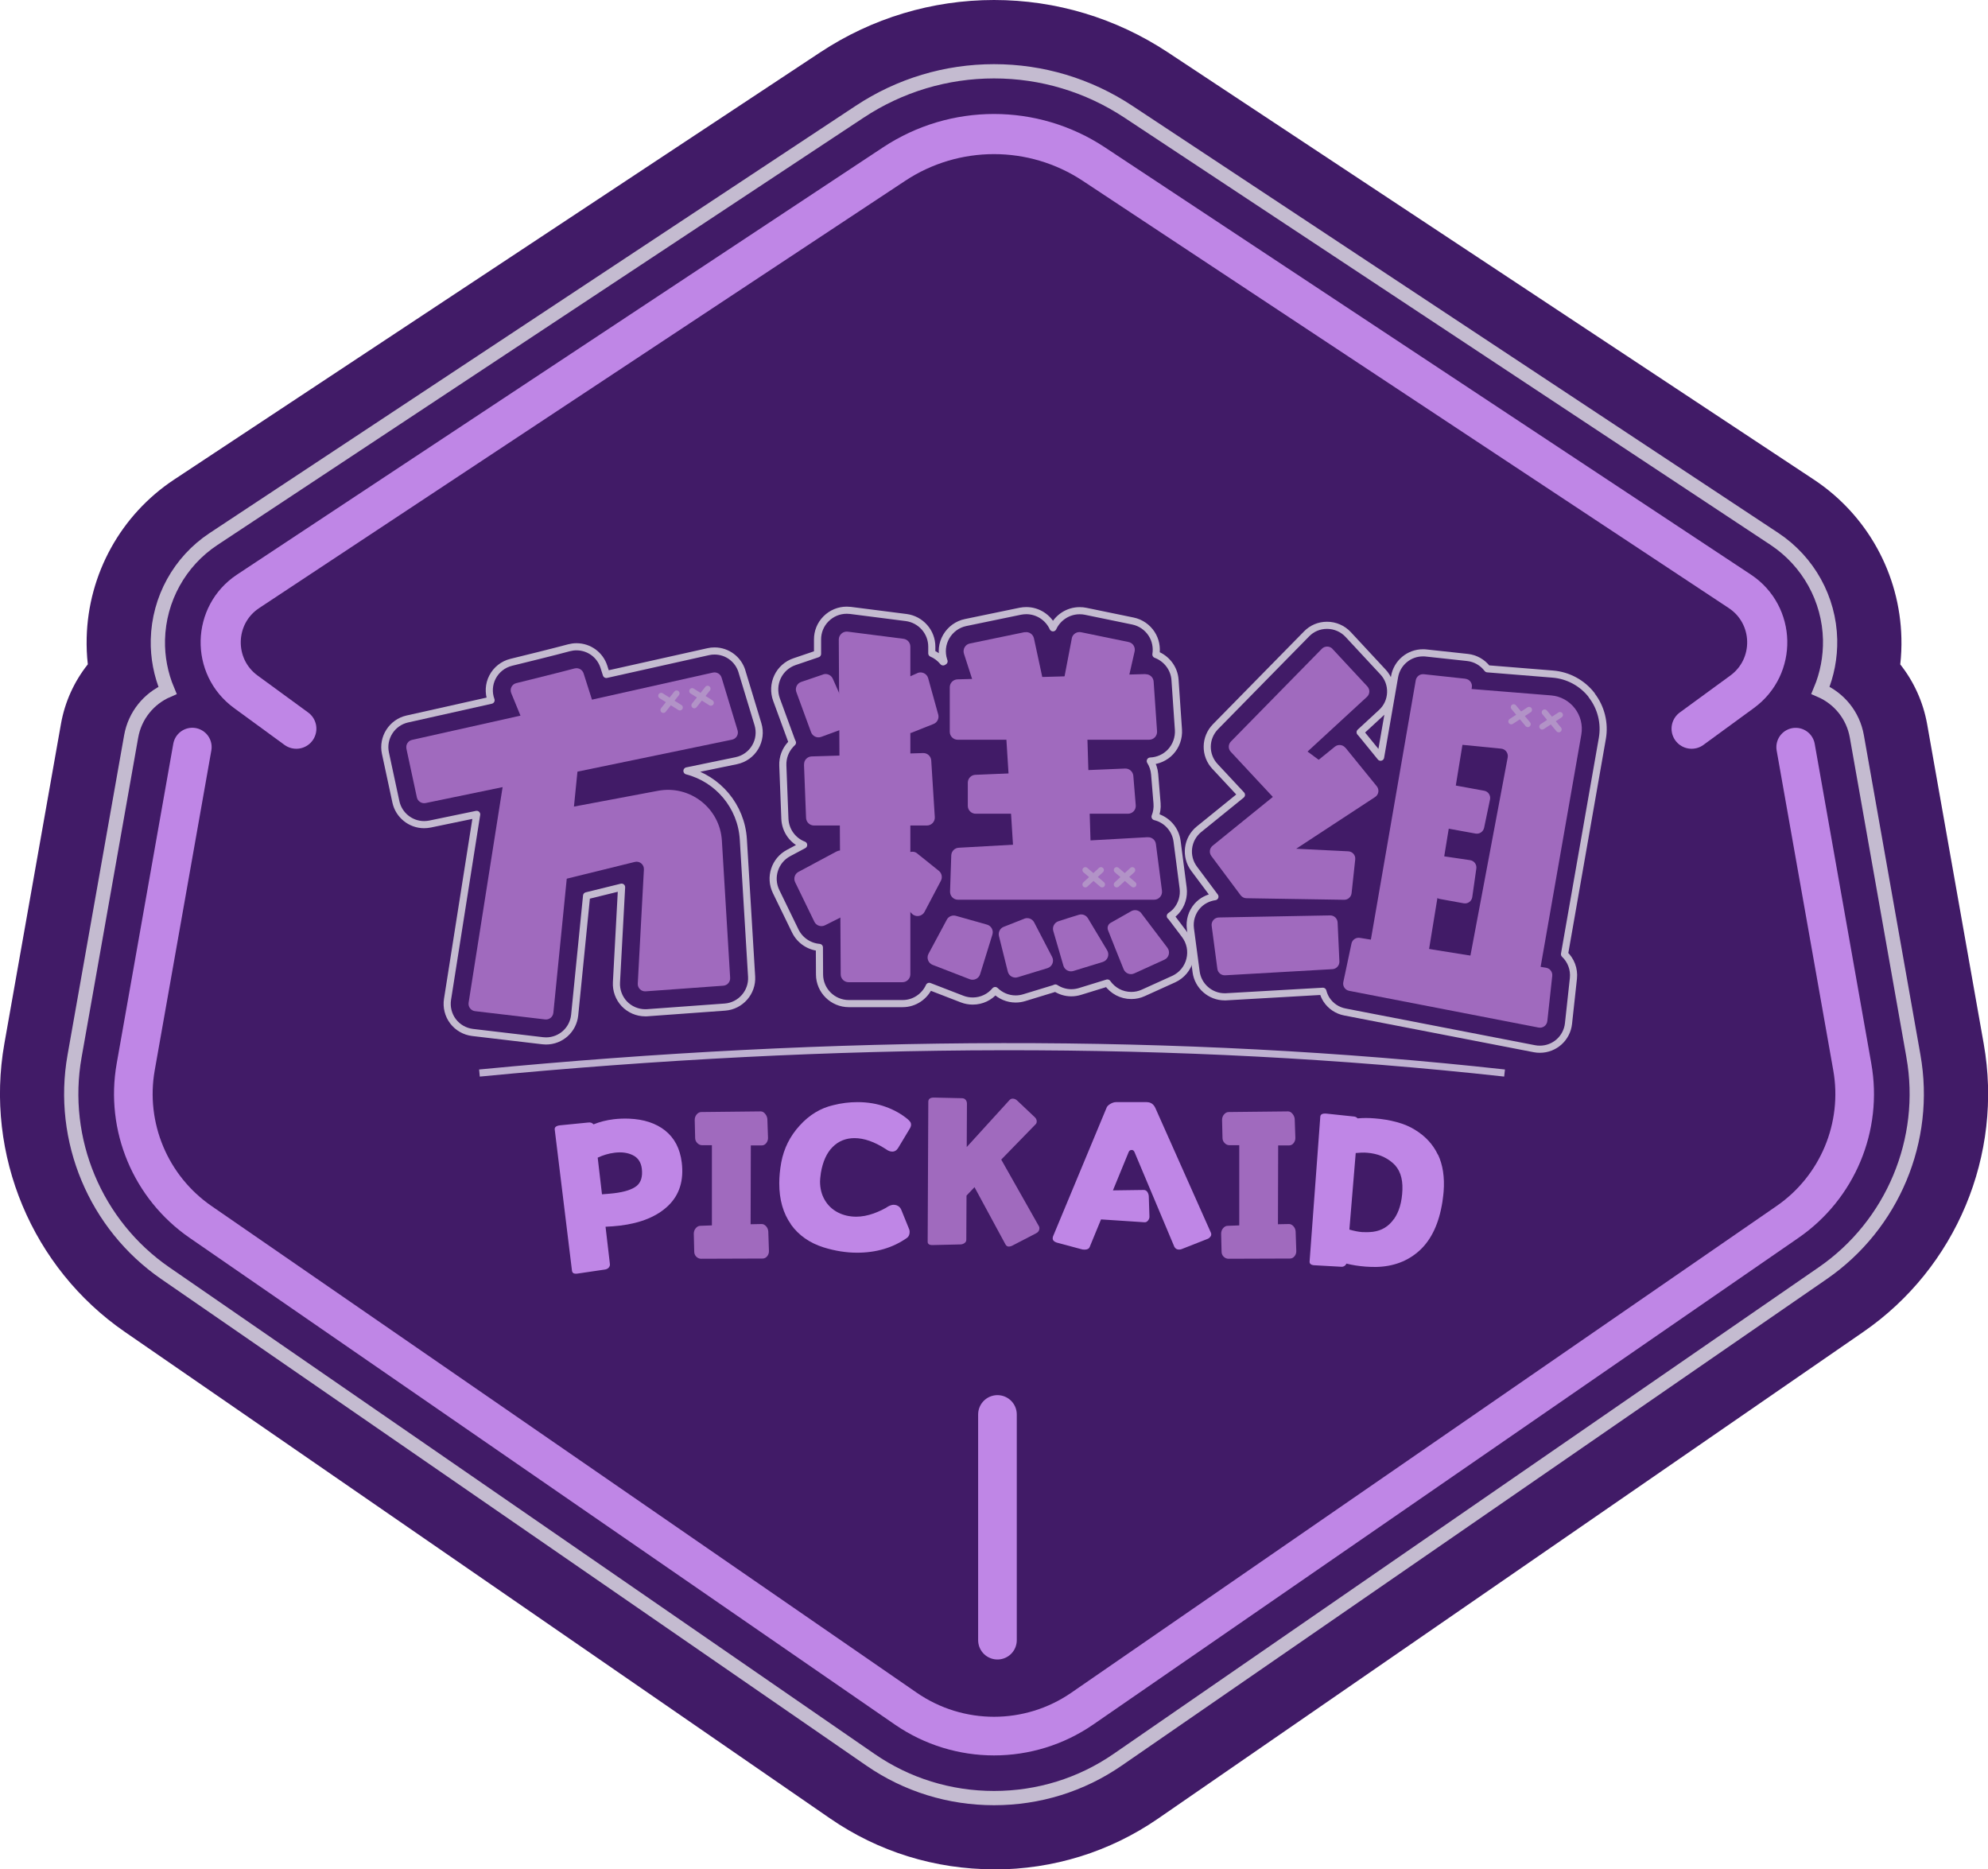 <?xml version="1.0" encoding="UTF-8"?>
<svg id="_图层_2" data-name="图层 2" xmlns="http://www.w3.org/2000/svg" viewBox="0 0 278.89 262.2">
  <defs>
    <style>
      .cls-1, .cls-2, .cls-3, .cls-4, .cls-5, .cls-6 {
        fill: none;
      }

      .cls-1, .cls-3, .cls-4, .cls-6 {
        stroke-linecap: round;
        stroke-linejoin: round;
      }

      .cls-1, .cls-3, .cls-5 {
        stroke: #c4bbd0;
      }

      .cls-7 {
        opacity: .5;
      }

      .cls-2 {
        stroke: #beb0d0;
      }

      .cls-2, .cls-5 {
        stroke-miterlimit: 10;
      }

      .cls-8 {
        fill: #bf86e6;
      }

      .cls-8, .cls-9, .cls-10 {
        stroke-width: 0px;
      }

      .cls-3 {
        stroke-width: .82px;
      }

      .cls-9 {
        fill: #411b67;
      }

      .cls-4 {
        stroke-width: 5.42px;
      }

      .cls-4, .cls-6 {
        stroke: #bf86e6;
      }

      .cls-5 {
        stroke-width: 2px;
      }

      .cls-6 {
        stroke-width: 5.63px;
      }

      .cls-10 {
        fill: #a06abe;
      }
    </style>
  </defs>
  <g id="_图层_1-2" data-name="图层 1">
    <g>
      <g>
        <path class="cls-9" d="m139.45,262.2c-8.28,0-16.24-2.47-23.01-7.14L17.5,186.81c-13.01-8.98-19.64-24.84-16.89-40.41l7.94-44.85c.55-3.12,1.87-5.98,3.77-8.37-.14-1.22-.19-2.46-.16-3.71.21-8.96,4.8-17.27,12.28-22.21L115.07,7.34c7.26-4.8,15.69-7.34,24.38-7.34s17.11,2.54,24.38,7.34l90.63,59.93c7.48,4.95,12.07,13.25,12.28,22.22.03,1.24-.02,2.48-.16,3.7,1.9,2.4,3.21,5.26,3.77,8.37l7.94,44.85c2.76,15.57-3.87,31.43-16.89,40.41l-98.93,68.26c-6.77,4.67-14.72,7.14-23.01,7.14Z"/>
        <path class="cls-5" d="m268.43,148.14l-7.94-44.85c-.52-2.96-2.49-5.33-5.1-6.46.93-2.22,1.4-4.64,1.35-7.12-.13-5.69-3.05-10.96-7.8-14.11L158.31,15.68c-5.62-3.72-12.14-5.68-18.86-5.68s-13.24,1.96-18.86,5.68L29.95,75.61c-4.75,3.14-7.66,8.41-7.8,14.11-.06,2.48.42,4.9,1.35,7.12-2.61,1.13-4.58,3.51-5.1,6.46l-7.94,44.85c-2.08,11.73,2.92,23.67,12.72,30.43l98.94,68.26c5.09,3.51,11.08,5.37,17.33,5.37s12.24-1.86,17.33-5.37l98.93-68.26c9.8-6.76,14.8-18.71,12.72-30.43Z"/>
      </g>
      <g>
        <g>
          <path class="cls-8" d="m93.31,158.58c1.31,1.04,2.09,2.53,2.33,4.47.31,2.52-.32,4.54-1.88,6.05-1.56,1.51-3.82,2.45-6.77,2.81-.66.08-1.34.13-2.04.16l.61,5.23c.02.18-.03.35-.17.51-.14.15-.33.24-.58.27l-3.8.56c-.27.03-.46.01-.57-.06-.11-.07-.18-.19-.2-.35l-2.42-19.8c-.04-.33.22-.53.77-.59l3.95-.39c.31-.04.55.05.72.26.89-.36,1.84-.6,2.85-.72.68-.08,1.39-.11,2.14-.08,2.07.08,3.76.64,5.07,1.67Zm-4.52,3.46c-.72-.36-1.58-.48-2.59-.35-.8.1-1.58.33-2.35.69l.6,5.14c.82-.06,1.39-.11,1.7-.15,1.5-.18,2.55-.53,3.17-1.03.61-.5.85-1.31.72-2.41-.11-.9-.53-1.53-1.25-1.89Z"/>
          <path class="cls-10" d="m107.63,176.2c-.18.22-.39.33-.64.33l-8.64.03c-.25,0-.47-.1-.67-.29-.2-.2-.29-.44-.29-.73l-.06-2.48c0-.31.09-.57.28-.79.19-.22.4-.33.65-.33l1.61-.06v-11.25h-1.39c-.25,0-.47-.1-.67-.31-.2-.21-.29-.44-.29-.71l-.06-2.51c0-.31.09-.57.28-.79s.4-.33.65-.33l8.33-.09c.23,0,.43.11.62.34.19.23.29.48.31.74l.09,2.57c.02.29-.06.55-.23.78-.18.23-.39.34-.63.34h-1.55l-.03,11.06,1.55-.03c.23,0,.43.1.62.31.19.21.29.45.31.74l.09,2.66c.02.31-.06.57-.23.79Z"/>
          <path class="cls-8" d="m110.96,171.73c-1.09-1.54-1.64-3.45-1.64-5.75,0-.91.09-1.89.28-2.94.37-1.96,1.23-3.69,2.59-5.17,1.35-1.49,2.92-2.44,4.69-2.85,1.14-.29,2.27-.43,3.41-.43,1.43,0,2.74.22,3.93.65,1.2.43,2.23,1.01,3.1,1.73.17.14.29.27.37.39.08.11.12.24.12.39,0,.19-.07.39-.22.62l-1.58,2.63c-.21.35-.49.53-.84.53-.29,0-.6-.12-.93-.37-1.57-1.01-3.03-1.52-4.37-1.52-1.22,0-2.24.42-3.07,1.25s-1.37,2.04-1.64,3.61c-.08.58-.12.98-.12,1.21,0,.99.22,1.86.67,2.62.44.75,1.05,1.33,1.83,1.73.77.4,1.64.6,2.59.6.78,0,1.6-.16,2.45-.46.83-.31,1.51-.64,2.04-.99.27-.14.52-.22.74-.22.1,0,.24.02.4.06.33.12.56.34.68.65l1.08,2.66c.06.12.09.27.09.43,0,.37-.12.65-.37.84-1.96,1.38-4.3,2.08-7,2.08-1.53,0-3.09-.25-4.68-.74-1.98-.62-3.52-1.7-4.62-3.24Z"/>
          <path class="cls-10" d="m145.81,172.31c0,.29-.15.52-.46.68l-3.22,1.67c-.21.12-.41.19-.62.19-.19,0-.34-.1-.46-.31l-4.34-8.02-1.12,1.18-.03,6.2c0,.19-.08.34-.25.46-.17.12-.36.19-.59.19l-3.93.09c-.43,0-.65-.16-.65-.46l.09-19.64c0-.39.26-.59.77-.59l3.93.09c.23,0,.4.07.53.22.12.14.19.32.19.53l-.03,6.1,6.01-6.6c.12-.12.27-.19.43-.19.25,0,.47.1.68.31l2.39,2.26c.21.19.31.39.31.62,0,.17-.05.3-.15.4l-4.83,4.96,5.27,9.32c.06.08.09.2.09.34Z"/>
          <path class="cls-8" d="m169.82,173.42c-.1.19-.28.32-.53.4l-3.53,1.39c-.08.04-.21.06-.37.06-.29,0-.51-.13-.65-.4l-5.58-13.26c-.08-.21-.22-.31-.4-.31-.21,0-.35.1-.43.31l-2.2,5.36,4.31-.06c.21,0,.37.08.5.25.12.17.2.37.22.62l.09,2.79c.02.23-.04.43-.19.62-.14.19-.32.27-.53.25l-6.07-.4-1.58,3.84c-.1.27-.34.4-.71.4-.21,0-.36-.02-.46-.06l-3.47-.93c-.37-.12-.56-.32-.56-.59,0-.12.02-.23.06-.31l7.53-18.09c.08-.16.26-.33.53-.48.27-.16.53-.23.77-.23h4.28c.58,0,.99.28,1.24.84l7.78,17.47c.08.17.07.34-.03.53Z"/>
          <path class="cls-10" d="m181.61,176.2c-.18.22-.39.33-.64.33l-8.64.03c-.25,0-.47-.1-.67-.29-.2-.2-.29-.44-.29-.73l-.06-2.48c0-.31.09-.57.28-.79.19-.22.4-.33.65-.33l1.61-.06v-11.25h-1.39c-.25,0-.47-.1-.67-.31-.2-.21-.29-.44-.29-.71l-.06-2.51c0-.31.09-.57.28-.79s.4-.33.65-.33l8.33-.09c.23,0,.43.11.62.34.19.23.29.48.31.74l.09,2.57c.02.29-.06.55-.23.78-.18.23-.39.34-.63.34h-1.55l-.03,11.06,1.55-.03c.23,0,.43.1.62.31.19.21.29.45.31.74l.09,2.66c.02.31-.06.57-.23.79Z"/>
          <path class="cls-8" d="m201.73,161.94c.68,1.44.95,3.18.79,5.22-.02.29-.08.76-.17,1.42-.47,3.01-1.53,5.27-3.17,6.79-1.64,1.51-3.69,2.29-6.14,2.34-.62,0-1.12-.02-1.49-.05-.93-.07-1.82-.21-2.67-.42-.05.14-.15.25-.29.34s-.3.12-.49.1l-3.74-.21c-.45-.03-.67-.22-.64-.54l1.5-20.3c.02-.33.3-.47.84-.43l3.88.41c.21.02.38.1.51.26.75-.07,1.55-.07,2.39,0,1.07.08,2.1.25,3.1.52.99.27,1.85.63,2.56,1.08,1.47.9,2.54,2.06,3.22,3.5Zm-6.18,9.06c.73-1.03,1.13-2.41,1.19-4.12.06-1.67-.39-2.93-1.37-3.77-.97-.84-2.17-1.31-3.59-1.42-.49-.04-1.02-.02-1.59.04l-.89,10.74c.67.19,1.26.31,1.78.35.45.03.96.02,1.52-.04,1.23-.16,2.21-.75,2.94-1.79Z"/>
          <g>
            <path class="cls-10" d="m203.99,110.14l4.21.77c.58.1.95.66.83,1.23l-.83,3.97c-.12.55-.65.91-1.2.81l-3.96-.72c-.55-.1-.92-.62-.84-1.17l.57-4.02c.08-.58.63-.98,1.21-.87Z"/>
            <path class="cls-10" d="m202.64,120.12l3.59.53c.57.08.96.61.88,1.17l-.57,4.01c-.08.58-.63.98-1.21.87l-3.36-.61c-.53-.1-.89-.58-.85-1.11l.34-3.93c.05-.6.59-1.03,1.19-.94Z"/>
            <path class="cls-10" d="m77.2,113.76l15.11-2.84c4.48-.84,8.69,2.44,8.96,6.99l1.16,19.25c.03.57-.39,1.06-.96,1.1l-10.89.79c-.62.05-1.15-.47-1.11-1.09l.86-16c.04-.7-.61-1.23-1.28-1.06l-10.64,2.62c-.61.15-1.22-.28-1.28-.91l-.77-7.72c-.05-.54.31-1.02.84-1.12Z"/>
            <path class="cls-10" d="m115.46,94.61l-3.06,1.04c-.59.2-.9.85-.68,1.43l2.06,5.62c.21.57.85.87,1.42.66l3.4-1.25c.6-.22.89-.9.63-1.49l-2.4-5.42c-.23-.52-.83-.79-1.37-.6Z"/>
            <path class="cls-10" d="m128.69,94.42l-2.22.99c-.44.2-.7.65-.65,1.13l.57,5.32c.08.73.83,1.18,1.51.91l3.06-1.22c.53-.21.81-.78.66-1.33l-1.41-5.09c-.18-.65-.9-.99-1.52-.72Z"/>
            <path class="cls-10" d="m117.4,119.41l-5.38,2.88c-.53.28-.73.93-.47,1.46l2.69,5.53c.27.56.94.78,1.49.51l3.82-1.92c.44-.22.68-.7.59-1.18l-1.12-6.48c-.13-.74-.95-1.14-1.61-.79Z"/>
            <path class="cls-10" d="m128.67,119.71l3.04,2.44c.41.33.53.91.29,1.38l-2.3,4.37c-.35.67-1.26.8-1.78.25l-2.13-2.24c-.28-.29-.37-.71-.26-1.09l1.4-4.57c.23-.75,1.14-1.03,1.75-.54Z"/>
            <path class="cls-10" d="m132.82,129.01l-2.56,4.77c-.32.59-.04,1.32.58,1.56l5.2,2.01c.6.23,1.27-.09,1.46-.71l1.72-5.55c.19-.6-.16-1.23-.76-1.4l-4.36-1.23c-.5-.14-1.03.08-1.28.54Z"/>
            <path class="cls-10" d="m143.68,128.87l-2.87,1.13c-.52.2-.8.76-.67,1.3l1.24,4.98c.15.62.79.98,1.4.79l4.16-1.27c.66-.2.98-.96.66-1.57l-2.52-4.85c-.26-.5-.86-.73-1.39-.52Z"/>
            <path class="cls-10" d="m151.36,128.31c-.97.29-2.09.65-2.88.91-.57.19-.88.79-.72,1.36l1.42,4.87c.17.59.8.93,1.39.75l4.13-1.27c.69-.21.99-1.01.62-1.63l-2.7-4.5c-.26-.43-.78-.64-1.26-.49Z"/>
            <path class="cls-10" d="m160.12,128.1c-.34-.44-.95-.57-1.43-.29-.83.48-2.12,1.2-2.88,1.63-.36.2-.52.64-.37,1.03.5,1.26,1.57,3.98,2.19,5.48.24.58.91.85,1.48.59l4.24-1.93c.65-.29.85-1.11.42-1.68l-3.66-4.83Z"/>
            <path class="cls-10" d="m143.74,88.67l-7.68,1.59c-.65.13-1.03.8-.83,1.43l1.95,6.04c.16.51.67.83,1.21.76l7.16-.98c.64-.09,1.07-.7.93-1.33l-1.43-6.64c-.13-.59-.71-.98-1.31-.85Z"/>
            <path class="cls-10" d="m150.36,89.55l-1.26,6.59c-.12.64.33,1.25.98,1.31l6.57.64c.55.05,1.06-.31,1.19-.86l1.33-5.85c.14-.61-.25-1.21-.86-1.33l-6.65-1.37c-.61-.12-1.2.27-1.31.88Z"/>
            <path class="cls-10" d="m160.7,94.55l-26.38.74c-.6.02-1.08.51-1.08,1.11v6.25c0,.61.5,1.11,1.11,1.11h26.86c.64,0,1.15-.54,1.11-1.18l-.48-6.98c-.04-.59-.54-1.05-1.14-1.03Z"/>
            <path class="cls-10" d="m157.83,107.8l-21,.88c-.59.02-1.06.51-1.06,1.11v3.24c0,.61.5,1.11,1.11,1.11h21.35c.65,0,1.16-.55,1.1-1.2l-.34-4.12c-.05-.59-.56-1.04-1.15-1.02Z"/>
            <path class="cls-10" d="m161,117.43c-4.45.24-22.1,1.23-26.51,1.48-.57.03-1.02.5-1.04,1.07l-.17,5.07c-.02.63.48,1.15,1.11,1.15h27.52c.67,0,1.18-.59,1.1-1.25l-.85-6.55c-.07-.58-.57-1-1.15-.96Z"/>
            <path class="cls-10" d="m151.28,101.6l-9.11,1.06c-.58.07-1.01.58-.98,1.17l.98,15.63c.04.58.52,1.04,1.11,1.04h8.64c.63,0,1.13-.52,1.11-1.14l-.51-16.7c-.02-.65-.59-1.14-1.24-1.07Z"/>
            <path class="cls-10" d="m186.94,91.03l4.88,5.25c.39.42.37,1.08-.06,1.47l-8.33,7.67,3.93,2.89c.58.43.56,1.29-.03,1.7l-5.65,3.83c-.42.29-.99.22-1.34-.15l-7.68-8.24c-.38-.41-.37-1.04.02-1.44l12.76-13.01c.41-.42,1.1-.41,1.5.02Z"/>
            <path class="cls-10" d="m188.74,104.87l4.4,5.41c.39.48.28,1.19-.24,1.52l-11.06,7.25,7.3.36c.6.03,1.05.55.98,1.15l-.51,4.72c-.06.53-.51.94-1.05.93l-13.7-.22c-.32,0-.62-.16-.82-.42l-4.11-5.51c-.33-.45-.25-1.08.18-1.43l17.16-13.9c.45-.36,1.1-.29,1.46.15Z"/>
            <path class="cls-10" d="m186.59,128.4l-15.6.29c-.62.01-1.09.56-1.01,1.17l.8,6.04c.07.54.55.93,1.09.9l15.05-.86c.57-.03,1-.52.98-1.08l-.25-5.47c-.03-.56-.49-1-1.06-.99Z"/>
            <path class="cls-10" d="m205.56,95.2l-5.82-.63c-.54-.06-1.04.32-1.13.86l-6.43,37.15c-.1.56.28,1.1.84,1.2l6.1,1.11c.57.1,1.12-.28,1.21-.85l6.15-37.63c.1-.59-.32-1.14-.91-1.2Z"/>
            <path class="cls-10" d="m205.79,96.59l11.79.95c2.76.22,4.73,2.77,4.26,5.5l-6.12,34.9c-.11.62-.73,1-1.33.81l-7.62-2.36c-.5-.16-.81-.67-.71-1.18l5.45-28.97c.11-.6-.31-1.17-.92-1.23l-5.68-.56c-.58-.06-1-.58-.93-1.16l.71-5.8c.07-.55.56-.95,1.11-.91Z"/>
            <path class="cls-10" d="m189.59,132.37l-1.14,5.38c-.12.57.25,1.12.82,1.23l26.57,5.15c.6.12,1.16-.3,1.23-.91l.69-6.34c.06-.55-.32-1.05-.87-1.14l-26.12-4.19c-.55-.09-1.07.27-1.18.81Z"/>
            <path class="cls-10" d="m80.6,93.76c-1.9.51-6.12,1.55-8.17,2.06-.62.15-.95.81-.71,1.4l2.12,5.17c.19.46.68.72,1.17.62l7.87-1.61c.6-.12.97-.74.78-1.33l-1.79-5.62c-.17-.53-.72-.83-1.26-.69Z"/>
            <path class="cls-10" d="m70.77,108.75l-5.03,31.89c-.09.58.32,1.12.9,1.19l9.83,1.16c.58.07,1.1-.35,1.16-.93l3.52-35.25c.07-.72-.6-1.29-1.3-1.11l-8.32,2.2c-.4.11-.7.44-.76.84Z"/>
            <path class="cls-10" d="m57.01,105l1.47,6.84c.12.56.67.91,1.23.8l42.98-8.89c.6-.12.96-.73.78-1.32l-2.24-7.38c-.16-.52-.69-.83-1.22-.71l-42.2,9.44c-.56.12-.91.67-.79,1.23Z"/>
            <path class="cls-10" d="m117.67,89.71l.27,46.96c0,.61.5,1.1,1.11,1.1h7.55c.61,0,1.11-.5,1.11-1.11v-45.96c0-.56-.41-1.03-.97-1.1l-7.82-1c-.66-.08-1.25.44-1.25,1.11Z"/>
            <path class="cls-10" d="m112.79,107.25l.29,7.47c.02.59.51,1.07,1.11,1.07h15.84c.64,0,1.15-.54,1.11-1.18l-.5-7.94c-.04-.6-.54-1.06-1.14-1.04l-15.63.47c-.62.02-1.1.53-1.07,1.15Z"/>
          </g>
          <g>
            <path class="cls-1" d="m164.18,128.49c.29-.2.57-.42.81-.69.78-.89,1.14-2.07.99-3.24l-.85-6.55c-.22-1.71-1.48-3.07-3.09-3.46.23-.58.33-1.22.28-1.85l-.34-4.12c-.06-.67-.27-1.29-.61-1.83,1.08-.04,2.11-.51,2.85-1.3.77-.83,1.17-1.95,1.1-3.09l-.48-6.99c-.11-1.65-1.21-3.02-2.68-3.57.16-1-.05-2.04-.6-2.89-.59-.92-1.55-1.58-2.62-1.8l-6.65-1.37c-.27-.06-.55-.08-.83-.08-1.63,0-3.08.97-3.74,2.4-.66-1.44-2.11-2.41-3.74-2.41-.28,0-.56.03-.83.08l-7.68,1.59c-1.14.23-2.13.95-2.72,1.96-.59,1.01-.72,2.22-.36,3.33l.05.15s-.09.05-.13.08c-.43-.52-.97-.94-1.59-1.2v-.94c0-2.06-1.54-3.81-3.59-4.08l-7.82-1c-.18-.02-.35-.03-.52-.03-1.1,0-2.13.43-2.91,1.21-.78.78-1.2,1.82-1.19,2.92v1.99c-.05.02-.11.04-.17.06l-3.06,1.04c-1.04.35-1.91,1.12-2.38,2.12-.47.99-.53,2.15-.15,3.19l2.06,5.62c.05.14.11.29.18.42-.09.08-.17.16-.25.25-.75.81-1.14,1.86-1.1,2.96l.29,7.47c.07,1.7,1.14,3.11,2.63,3.68l-2.1,1.12c-1.96,1.04-2.73,3.43-1.76,5.42l2.69,5.53c.64,1.31,1.94,2.19,3.38,2.3l.02,3.8c.01,2.25,1.85,4.08,4.11,4.08h7.55c1.66,0,3.08-1,3.73-2.42l4.63,1.79c.47.18.97.27,1.48.27,1.25,0,2.38-.56,3.14-1.47.75.73,1.76,1.18,2.87,1.18.41,0,.81-.06,1.2-.18l4.16-1.27c.08-.02.14-.07.22-.09.65.42,1.41.67,2.22.67h0c.41,0,.82-.06,1.21-.18l3.86-1.19c.76,1.08,1.99,1.75,3.35,1.75.59,0,1.16-.12,1.7-.37l4.24-1.92c1.14-.52,1.98-1.52,2.28-2.73.31-1.22.05-2.49-.71-3.49l-1.99-2.63Z"/>
            <path class="cls-1" d="m223.3,97.51c-1.32-1.71-3.32-2.79-5.48-2.96l-9.15-.74s0-.01-.02-.02c-.67-.88-1.68-1.45-2.78-1.57l-5.82-.63c-.15-.02-.29-.02-.43-.02-1.97,0-3.64,1.41-3.98,3.35l-1.96,11.29-2.63-3.23c-.08-.1-.16-.19-.24-.27l2.98-2.75c.8-.73,1.26-1.73,1.3-2.81.04-1.08-.34-2.11-1.08-2.9l-4.88-5.25c-.76-.82-1.84-1.29-2.96-1.29s-2.12.43-2.88,1.21l-12.77,13.01c-1.52,1.55-1.55,4-.07,5.58l3.71,3.98-5.95,4.82c-1.69,1.37-1.99,3.81-.69,5.55l2.92,3.91c-.96.14-1.86.6-2.5,1.34-.75.87-1.09,2.02-.94,3.16l.8,6.04c.26,2,1.99,3.51,4,3.51h.15s13.63-.78,13.63-.78c.11.41.27.81.51,1.18.6.91,1.53,1.53,2.6,1.73l26.57,5.15c.25.05.51.07.77.07,2.06,0,3.79-1.55,4.01-3.6l.69-6.34c.14-1.31-.36-2.55-1.25-3.39l5.31-30.27c.37-2.13-.17-4.33-1.5-6.04Z"/>
            <path class="cls-1" d="m104.09,94.18c-.52-1.71-2.07-2.87-3.86-2.87-.3,0-.59.03-.88.1l-14.29,3.19-.34-1.07c-.54-1.68-2.08-2.81-3.85-2.81-.35,0-.71.05-1.05.14-1.91.52-6.3,1.6-8.1,2.04-1.14.28-2.1,1.04-2.64,2.09-.51,1-.58,2.17-.19,3.23l-11.75,2.63c-2.15.48-3.53,2.63-3.07,4.79l1.47,6.84c.4,1.85,2.06,3.19,3.95,3.19.27,0,.55-.03.82-.08l6.56-1.36-4.09,25.95c-.17,1.08.11,2.2.77,3.07.66.87,1.66,1.44,2.74,1.57l9.83,1.16c.16.02.32.03.48.03,2.08,0,3.81-1.56,4.02-3.64l1.67-16.72,4.91-1.21-.72,13.36c-.06,1.1.34,2.19,1.1,3,.76.8,1.83,1.26,2.93,1.26h.19s11-.8,11-.8c2.19-.16,3.87-2.07,3.74-4.27l-1.16-19.25c-.28-4.67-3.57-8.49-7.91-9.61l6.92-1.43c1.11-.23,2.08-.92,2.65-1.89.58-.97.72-2.15.39-3.23l-2.24-7.38Z"/>
          </g>
          <path class="cls-2" d="m67.26,150.51c49.89-4.8,97.96-5.06,143.81,0"/>
        </g>
        <path class="cls-6" d="m237.31,102.21l7.09-5.18c4.83-3.53,4.66-10.79-.33-14.09l-90.63-59.93c-8.49-5.61-19.51-5.61-28,0l-90.63,59.93c-4.99,3.3-5.16,10.56-.33,14.09l7.09,5.18"/>
        <path class="cls-4" d="m251.91,104.8l7.94,44.85c1.49,8.4-2.06,16.9-9.09,21.75l-98.93,68.26c-7.45,5.14-17.31,5.14-24.76,0L28.13,171.39c-7.02-4.85-10.58-13.34-9.09-21.75l7.94-44.85"/>
        <line class="cls-4" x1="139.93" y1="198.4" x2="139.93" y2="230.06"/>
      </g>
      <g class="cls-7">
        <line class="cls-3" x1="152.26" y1="122.04" x2="154.61" y2="124.06"/>
        <line class="cls-3" x1="154.45" y1="122.04" x2="152.26" y2="124.06"/>
        <line class="cls-3" x1="156.66" y1="122.04" x2="159.01" y2="124.06"/>
        <line class="cls-3" x1="158.85" y1="122.04" x2="156.66" y2="124.06"/>
      </g>
      <g class="cls-7">
        <line class="cls-3" x1="212.35" y1="99.19" x2="214.33" y2="101.58"/>
        <line class="cls-3" x1="214.51" y1="99.56" x2="212.01" y2="101.19"/>
        <line class="cls-3" x1="216.69" y1="99.92" x2="218.67" y2="102.31"/>
        <line class="cls-3" x1="218.85" y1="100.28" x2="216.35" y2="101.92"/>
      </g>
      <g class="cls-7">
        <line class="cls-3" x1="92.75" y1="97.59" x2="95.38" y2="99.24"/>
        <line class="cls-3" x1="94.92" y1="97.26" x2="93.06" y2="99.59"/>
        <line class="cls-3" x1="97.1" y1="96.93" x2="99.73" y2="98.58"/>
        <line class="cls-3" x1="99.27" y1="96.6" x2="97.4" y2="98.94"/>
      </g>
    </g>
  </g>
</svg>